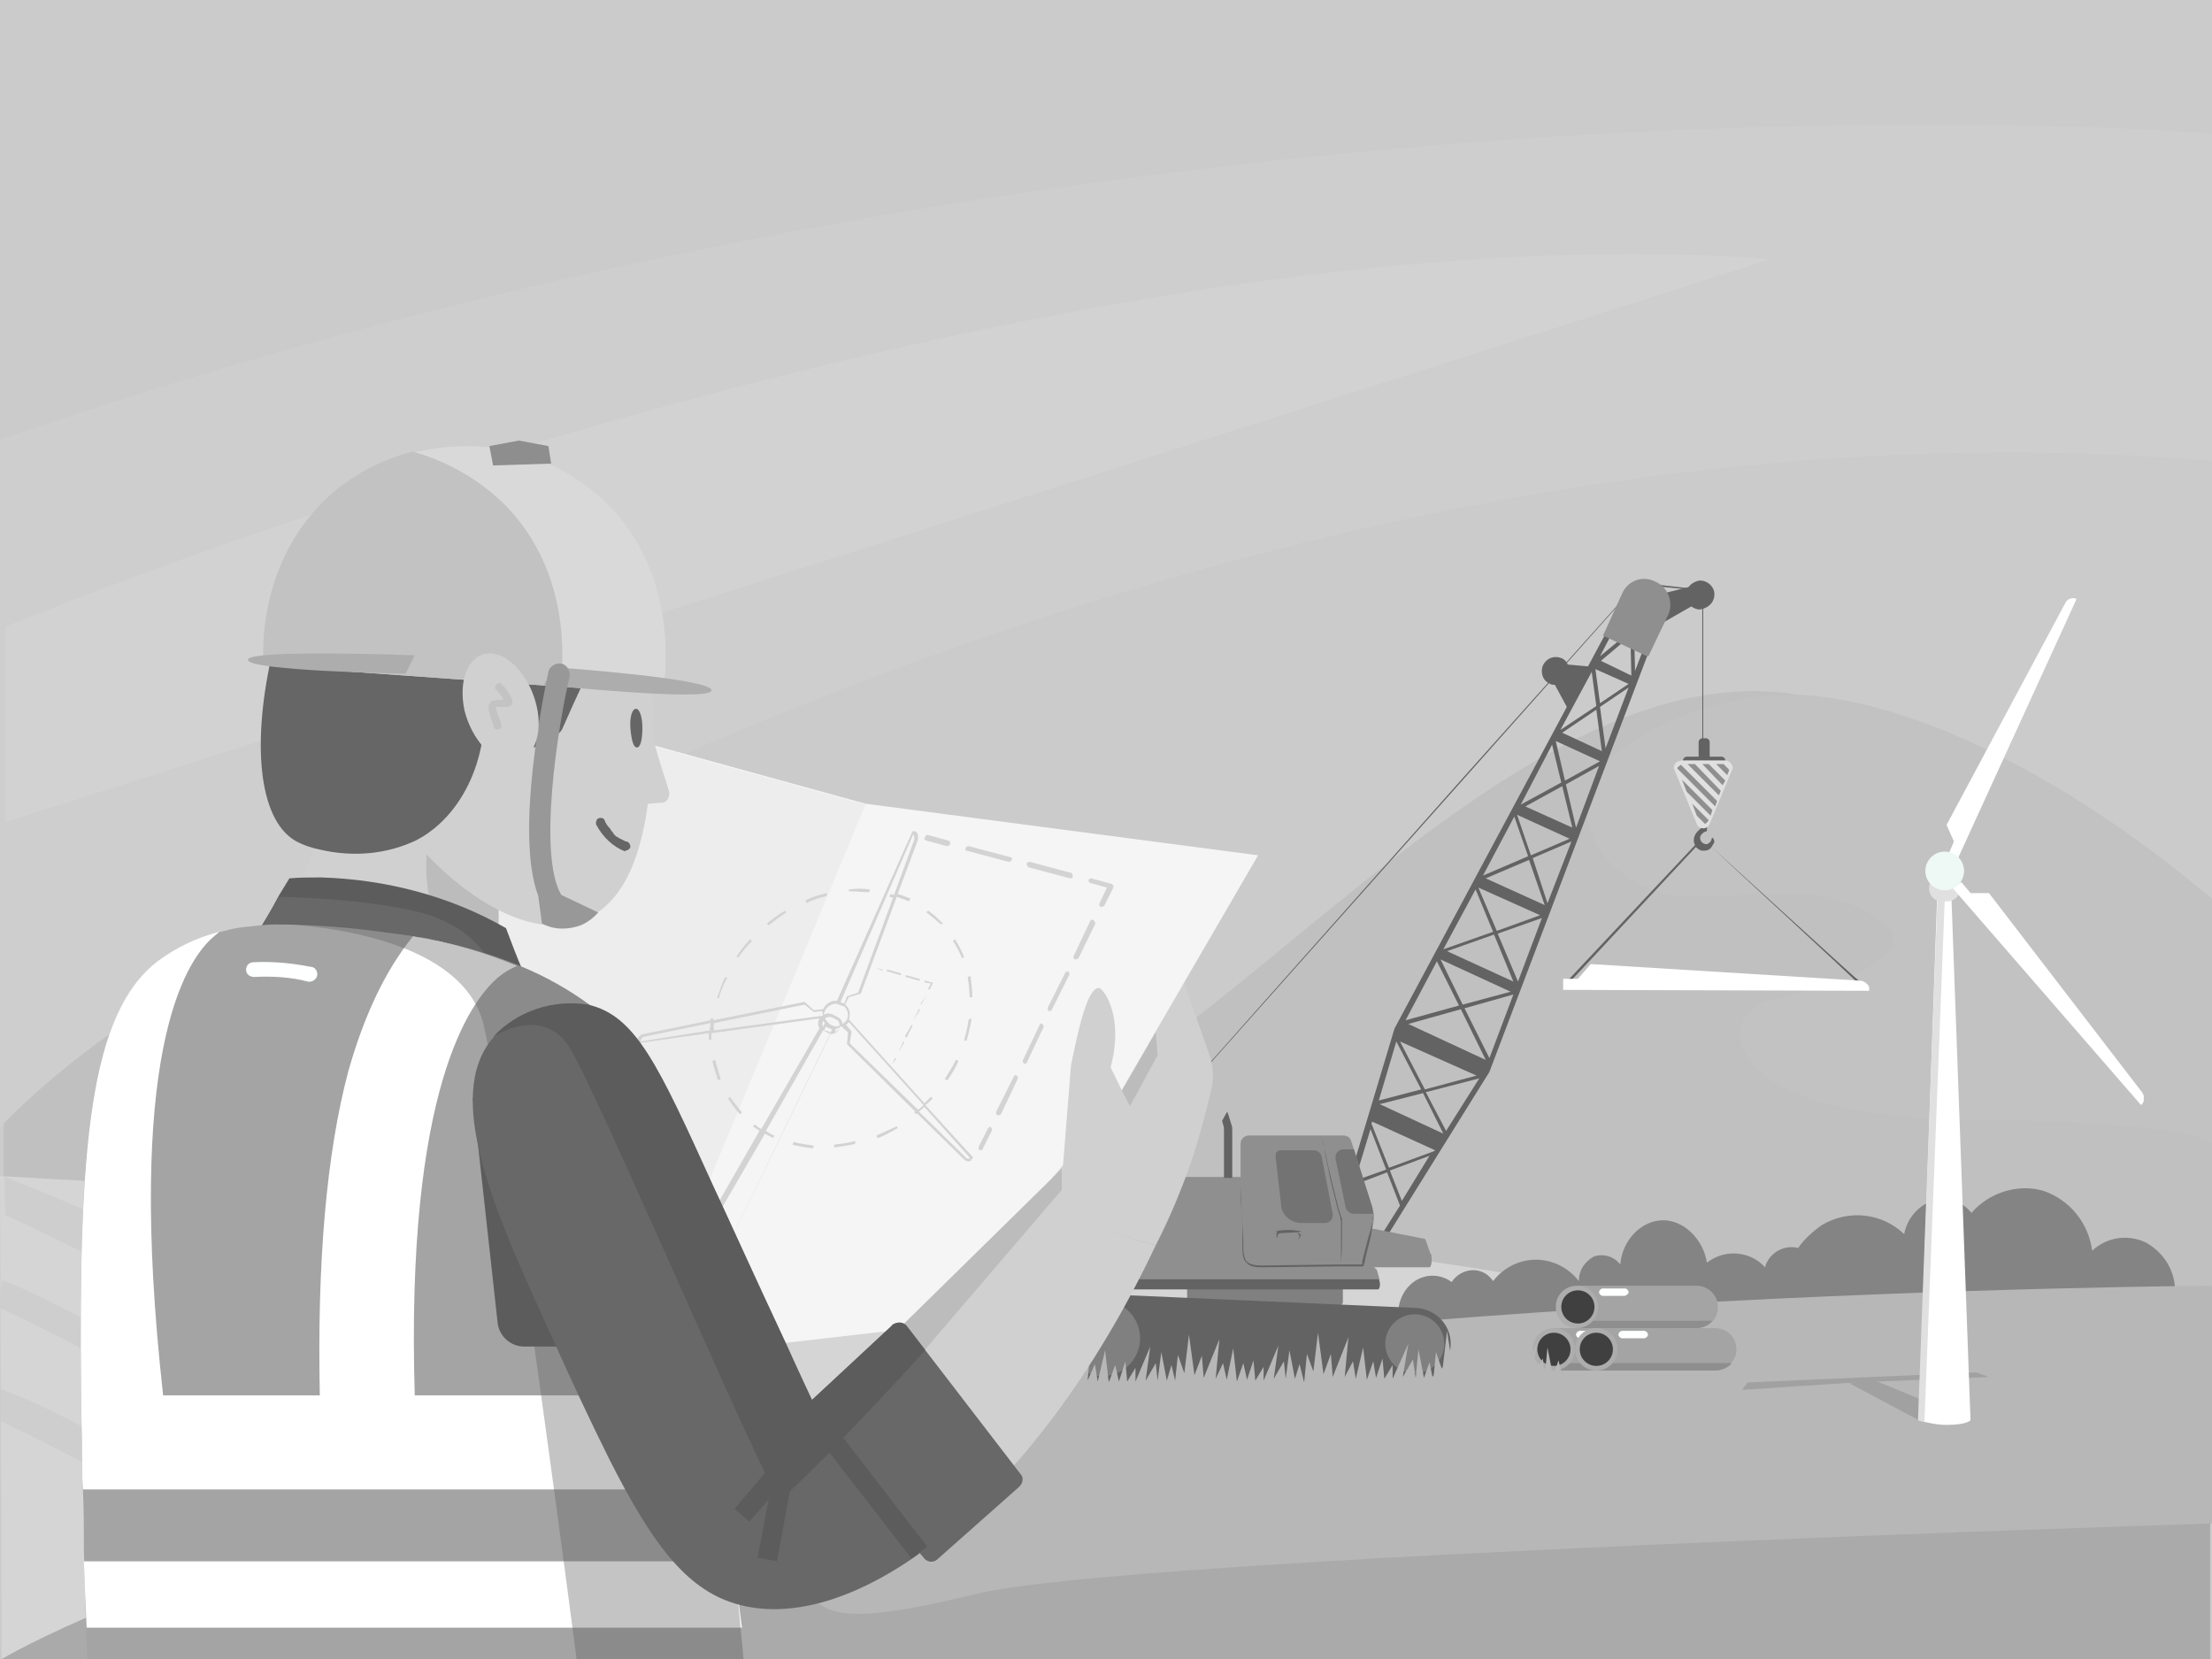 <?xml version="1.0" encoding="utf-8"?>
<!-- Generator: Adobe Illustrator 25.2.1, SVG Export Plug-In . SVG Version: 6.00 Build 0)  -->
<svg version="1.1" id="GabungMitra" xmlns="http://www.w3.org/2000/svg" xmlns:xlink="http://www.w3.org/1999/xlink" x="0px"
	 y="0px" viewBox="0 0 240 180" style="enable-background:new 0 0 240 180;" xml:space="preserve">
<style type="text/css">
	.st0{fill:#CBCBCB;}
	.st1{fill:#CECECE;}
	.st2{fill:#D2D2D2;}
	.st3{fill:#C0C0C0;}
	.st4{fill:#C2C2C2;}
	.st5{fill:#D5D5D5;}
	.st6{fill:#848484;}
	.st7{fill:#AAAAAA;}
	.st8{fill:#B7B7B7;}
	.st9{fill:#A1A1A1;}
	.st10{fill:#FFFFFF;}
	.st11{fill:#E0E0E0;}
	.st12{fill:none;}
	.st13{fill:#EEF8F5;}
	.st14{fill:#A4A4A4;}
	.st15{fill:#8E8E8E;}
	.st16{fill:#ADADAD;}
	.st17{fill:#404040;}
	.st18{fill:#FEFFFF;}
	.st19{fill:#636363;}
	.st20{fill:#8F8F8F;}
	.st21{fill:#808080;}
	.st22{fill:#737373;}
	.st23{fill:#D0D0D0;}
	.st24{fill:#BCBCBC;}
	.st25{fill:#F5F5F5;}
	.st26{fill:#EDEDED;}
	.st27{fill:#D3D3D3;}
	.st28{fill:#666666;}
	.st29{fill:#D9D9D9;}
	.st30{fill:#989898;}
	.st31{fill:#C3C3C3;}
	.st32{fill:#5C5C5C;}
	.st33{fill:#686868;}
	.st34{opacity:0.37;fill:#606060;enable-background:new    ;}
</style>
<g id="Elemen">
	<rect id="Langit" class="st0" width="240" height="180"/>
	<g id="Awan">
		<path id="Awan_x5F_Besar" class="st1" d="M0,122.4c0,0,115-82.8,240-72.4V14.5c0,0-114.9-9.9-240,33.2V122.4z"/>
		<path id="Awan_x5F_Kecil" class="st2" d="M0.6,68c0,0,110.5-45.9,191.6-39.9L0.6,89.2V68z"/>
	</g>
	<g id="Bukit">
		<path id="Bukit_x5F_Base" class="st3" d="M240,97.7c-14.1-10.6-23.6-18.7-44.8-22.3c-33.4-5.7-69,49.5-89.7,46.2
			c-32.6-5.2-41.2-20.9-63.1-20.9s-42,21.2-42,21.2v20H240V97.7z"/>
		<path id="Bukit_x5F_Shad" class="st4" d="M195.5,75.4c-6.8-0.2-13.4,1.7-19,5.5c-9,6.3-2.3,16.6,7.5,16.4s13.9-1.5,19.8,2.4
			s-5.7,7.7-11.6,8.8s-7.1,12.7,21.5,13c24.9,0.2,26.5,2.6,26.5,2.6V97.7C224.3,84.2,207.6,76.1,195.5,75.4z"/>
	</g>
	<g id="BukitOrange">
		<path id="BukitOrange_x5F_Base" class="st5" d="M0,127.6c117.8,7,205.1-0.6,239.5,50.4L0.2,179.9L0,127.6z"/>
		<path id="BukitOrange_x5F_Grid3_1_" class="st1" d="M0.5,129.8v-2.1c9.8,3.7,28.2,12.4,38.3,19c16.2,10.6,31.4,17.7,45.5,31.1
			c-5.4,0.2-10.7,0.9-15.9,2.2c-17.5-23.4-41.3-35.5-67.8-48.2L0.5,129.8L0.5,129.8z"/>
		<path id="BukitOrange_x5F_Grid2" class="st1" d="M0.1,140.3l0.1-1.4c6.9,2.6,17.1,8.8,24.2,13.4c11.4,7.4,22,12.4,31.8,21.7
			c-3.8,0.1-7.5,0.7-11.2,1.5c-12.2-16.3-26.5-24.7-45-33.6L0.1,140.3z"/>
		<path id="BukitOrange_x5F_Grid1" class="st1" d="M0.1,152.3v-1.6c6.9,2.6,13.4,6.6,20.5,11.2c11.4,7.4,15.9,8,25.7,17.4
			c-3.8,0.1-10.1-0.9-13.7,0c-15-15-13.9-16.2-32.5-25.1C0.1,154.2,0.1,152.3,0.1,152.3z"/>
	</g>
	<path id="Tumbuhan" class="st6" d="M236,140.1c0-2.2-1.2-4.2-3.2-5.3c-1.9-0.9-4.2-0.6-5.8,0.9c-0.4-3-2.4-5.5-5.3-6.5
		c-2.8-0.8-5.9,0.2-7.8,2.4c-1-1.3-2.7-1.8-4.3-1.3c-1.6,0.6-2.7,2-3,3.6c-2.4-2.3-6-2.7-8.9-1c-1,0.7-1.9,1.5-2.6,2.5
		c-1.6-0.4-3.2,0.6-3.6,2.1c-1.6-1.8-4.4-2-6.3-0.5c-0.4-2.6-2.6-4.7-4.9-4.6c-2.3,0.1-4.3,2.2-4.5,4.8c-0.7-0.9-1.8-1.2-2.8-0.9
		c-1,0.5-1.7,1.5-1.7,2.7c-0.3-0.4-0.7-0.8-1.1-1.1c-2.6-2-6.2-1.5-8.2,1.1c-0.2-0.3-0.5-0.6-0.8-0.8c-1.3-0.8-2.9-0.3-3.7,0.9
		c-1.2-0.9-2.8-0.9-4-0.1c-1.3,0.9-1.9,2.4-1.8,4c0.4,4.2,3.6,2.7,3.3,4.3c15.9-2.5,28-2.7,44.1-2.3c0.1-1.2,0-2.5-0.2-3.7
		C211.9,140.7,224.5,140.7,236,140.1z"/>
	<g id="BukitHijau">
		<path id="BukitHijau_x5F_Base" class="st7" d="M0.2,180c0,0,63.9-38.5,239.6-38.5V180H0.2z"/>
		<path id="BukitHijau_x5F_Shad" class="st8" d="M77.6,154.2c0,0-32.4,5.8-30.2,11.7s39.7-6.1,39.7,1.8s2.4,9.2,19,5.2
			s134-7.6,134-7.6v-25.8C240,139.5,134.5,140.1,77.6,154.2z"/>
	</g>
	<g id="Turbine_1_">
		<polygon id="Turbine_x5F_Shad" class="st9" points="215.8,149.4 214.4,148.9 189.6,150 189,150.8 198.1,150.2 201.4,150 
			200.7,150.1 208.2,154.1 213.9,154.1 203.7,149.9 		"/>
		<g id="Tiang">
			<path class="st10" d="M208.2,154.1c1,0.3,2,0.5,3,0.5c2.2,0,2.6-0.5,2.6-0.5l-2.1-57.5h-1.5L208.2,154.1z"/>
			<path class="st11" d="M210.7,95h0.6c0.8,0,1.4,0.6,1.4,1.4l0,0c0,0.7-0.6,1.4-1.4,1.4h-0.6c-0.8,0-1.4-0.6-1.4-1.4l0,0
				C209.3,95.6,209.9,95,210.7,95z"/>
			<polygon class="st11" points="211,97.7 208.8,154.3 208.1,154.1 210.2,97.7 			"/>
		</g>
		<g id="Turbine">
			<ellipse class="st12" cx="211" cy="94.5" rx="32.8" ry="32.9"/>
			<path class="st10" d="M212.4,93.2l-1-0.5l0.6-1.4l-0.8-1.8l12.9-24.1c0.1-0.2,0.2-0.3,0.4-0.4l0.3-0.1c0.1,0,0.2,0,0.3,0l0.2,0.1
				L212.4,93.2z"/>
			<path class="st10" d="M211.9,96.4l0.9-0.7l1,1.2h2l16.6,21.6c0.1,0.2,0.2,0.3,0.2,0.5v0.4c0,0.1-0.1,0.2-0.1,0.3l-0.2,0.2
				L211.9,96.4z"/>
			<ellipse class="st13" cx="211" cy="94.5" rx="2.1" ry="2.1"/>
		</g>
	</g>
	<g id="Beton">
		<g id="Beton3">
			<path id="Beton3_x5F_Base" class="st14" d="M183.8,146.4c0,0.6-0.2,1.1-0.6,1.5c-0.4,0.5-1.1,0.8-1.8,0.8h-12.9v-4.6h12.9
				C182.8,144.1,183.8,145.1,183.8,146.4z"/>
			<path id="Beton3_x5F_Shad" class="st15" d="M183.2,147.9c-0.4,0.5-1.1,0.8-1.8,0.8h-12.9v-0.8H183.2z"/>
			<path id="Beton3_x5F_LingLuar" class="st16" d="M168.6,148.7c-1.3,0-2.3-1-2.3-2.3s1-2.3,2.3-2.3s2.3,1,2.3,2.3l0,0
				C170.9,147.7,169.8,148.7,168.6,148.7z"/>
			<circle id="Beton3_x5F_LingDalam" class="st17" cx="168.6" cy="146.4" r="1.8"/>
			<path id="Beton3_x5F_Putih" class="st18" d="M173.8,145.2h-2.4c-0.2,0-0.4-0.2-0.4-0.4l0,0c0-0.2,0.2-0.4,0.4-0.4l0,0h2.4
				c0.2,0,0.4,0.2,0.4,0.4l0,0C174.1,145,174,145.2,173.8,145.2L173.8,145.2z"/>
		</g>
		<g id="Beton2">
			<path id="Beton2_x5F_Base" class="st14" d="M186.4,141.8c0,1.3-1,2.3-2.3,2.3h-12.9v-4.6h12.9
				C185.3,139.5,186.4,140.5,186.4,141.8z"/>
			<path id="Beton2_x5F_Shad" class="st15" d="M185.8,143.3c-0.4,0.5-1.1,0.8-1.8,0.8h-12.9v-0.8H185.8z"/>
			<path id="Beton2_x5F_LingLuar" class="st16" d="M171.1,144.1c-1.3,0-2.3-1-2.3-2.3s1-2.3,2.3-2.3s2.3,1,2.3,2.3l0,0
				C173.4,143,172.4,144.1,171.1,144.1L171.1,144.1z"/>
			<path id="Beton2_x5F_LingDalam" class="st17" d="M173,141.8c0,1-0.8,1.8-1.8,1.8s-1.8-0.8-1.8-1.8s0.8-1.8,1.8-1.8l0,0
				C172.2,140,173,140.8,173,141.8z"/>
			<path id="Beton2_x5F_Putih" class="st18" d="M176.3,140.6h-2.4c-0.2,0-0.4-0.2-0.4-0.4s0.2-0.4,0.4-0.4l0,0h2.4
				c0.2,0,0.4,0.2,0.4,0.4S176.5,140.5,176.3,140.6L176.3,140.6z"/>
		</g>
		<g id="Beton1">
			<path id="Beton1_x5F_Base" class="st14" d="M188.4,146.4c0,0.6-0.2,1.1-0.6,1.5c-0.4,0.5-1.1,0.8-1.8,0.8h-12.9v-4.6H186
				C187.4,144.1,188.4,145.1,188.4,146.4z"/>
			<path id="Beton1_x5F_Shad" class="st15" d="M187.9,147.9c-0.4,0.5-1.1,0.8-1.8,0.8h-12.9v-0.8H187.9z"/>
			<path id="Beton1_x5F_LingLuar" class="st16" d="M173.2,148.7c-1.3,0-2.3-1-2.3-2.3s1-2.3,2.3-2.3s2.3,1,2.3,2.3l0,0
				C175.5,147.7,174.5,148.7,173.2,148.7z"/>
			<circle id="Beton1_x5F_LingDalam" class="st17" cx="173.2" cy="146.4" r="1.8"/>
			<path id="Beton1_x5F_Putih" class="st18" d="M178.4,145.2H176c-0.2,0-0.4-0.2-0.4-0.4s0.2-0.4,0.4-0.4h2.4c0.2,0,0.4,0.2,0.4,0.4
				C178.8,145,178.6,145.2,178.4,145.2z"/>
		</g>
	</g>
	<g id="Buldozer">
		<g id="KabelDerek_1_">
			<path id="KabelDerek_x5F_Base" class="st19" d="M123.7,128.4h-5.2l0,0v-0.2c0-1.3,1-2.3,2.3-2.3l0,0h0.7c1.3,0,2.3,1,2.3,2.3
				L123.7,128.4L123.7,128.4L123.7,128.4z"/>
			<path id="KabelDerek" class="st19" d="M184.8,86.5v-1.6c0-1,0-2.6,0-4.5c0-3.9,0-9.5,0-16.4l0,0l0,0l-7.1-0.8l0,0l0,0L159,84.1
				l-27.1,30.5l-8.2,9.2l-2.2,2.5l-0.6,0.7l-0.2,0.2l0.2-0.2c0.1-0.1,0.3-0.4,0.6-0.6l2.2-2.5c2-2.2,4.8-5.3,8.2-9.2L159,84.3
				l18.6-20.9h-0.1l7.2,0.7l0,0c0,6.9,0,12.5,0,16.4c0,2,0,3.5,0,4.5v1.2C184.8,86.4,184.8,86.5,184.8,86.5z"/>
		</g>
		<g id="UjungDerek">
			<g id="DerekAtas">
				<path id="Derek_x5F_PengaitAtas" class="st19" d="M186.8,82.1h-1.3v-1.6c0-0.2-0.2-0.4-0.4-0.4h-0.4c-0.2,0-0.4,0.2-0.4,0.4v1.6
					H183c-0.2,0-0.4,0.2-0.4,0.4c0,0.2,0.2,0.4,0.4,0.4h3.8c0.2,0,0.4-0.2,0.4-0.4C187.2,82.3,187,82.1,186.8,82.1z"/>
				<path id="Derek_x5F_PengaitBawah" class="st19" d="M185.7,91.9c0.1-0.2,0.3-0.4,0.3-0.6c0-0.1-0.1-0.4-0.2-0.4
					c-0.1,0-0.1,0.1-0.1,0.2c-0.1,0.3-0.4,0.5-0.6,0.5l-0.3-0.1c-0.3-0.2-0.4-0.5-0.3-0.8c0.1-0.2,0.3-0.4,0.6-0.5
					c0.1,0,0.1,0,0.1-0.1V90c0-0.2,0-0.4,0-0.6l-0.5-0.2v0.5c0.1,0.1-1.1,0.6-0.9,1.7c0,0.1,0.1,0.2,0.1,0.3l-14.1,15l0.2,0.2l14-15
					c0.1,0.1,0.2,0.2,0.4,0.3c0.1,0.1,0.3,0.1,0.5,0.1C185.2,92.3,185.5,92.2,185.7,91.9c1.9,1.8,15.2,14,16,14.9l0.2-0.2
					C200.8,105.7,187.5,93.5,185.7,91.9z"/>
				<g id="Derek_x5F_Pengait">
					<path id="Pengait_x5F_Base" class="st11" d="M184.1,89.4l-2.4-5.8c-0.2-0.4,0-0.9,0.4-1c0.1,0,0.2-0.1,0.3-0.1h4.8
						c0.4,0,0.8,0.4,0.8,0.8c0,0.1,0,0.2-0.1,0.3l-2.4,5.8c-0.2,0.4-0.6,0.6-1,0.4C184.3,89.8,184.2,89.6,184.1,89.4z"/>
					<path id="Pengait_x5F_Warna_x5F_1" class="st20" d="M183.6,87.2l1.8,1.8l-0.1,0.1c0,0.1-0.2,0.2-0.3,0.3l-0.9-0.9L183.6,87.2z"
						/>
					<polygon id="Pengait_x5F_Warna_x5F_2" class="st20" points="183,85.9 182.5,84.6 185.8,87.9 185.6,88.5 					"/>
					<path id="Pengait_x5F_Warna_x5F_3" class="st20" d="M182,83.4c0-0.1,0-0.2,0.1-0.2c0.1-0.1,0.2-0.2,0.3-0.2l3.9,3.9l-0.2,0.6
						L182,83.4z"/>
					<polygon id="Pengait_x5F_Warna_x5F_4" class="st20" points="183.1,82.9 183.9,82.9 186.7,85.8 186.5,86.3 					"/>
					<polygon id="Pengait_x5F_Warna_x5F_5" class="st20" points="184.7,82.9 185.4,82.9 187.2,84.7 186.9,85.2 					"/>
					<path id="Pengait_x5F_Warna_x5F_6" class="st20" d="M187,82.9l0.6,0.6c0,0,0,0,0,0.1l-0.2,0.5l-1.2-1.2H187z"/>
				</g>
			</g>
			<path id="UjungDerek_x5F_BilahTurbine" class="st10" d="M169.6,107.4v-1.2h1.6l1.4-1.6l29.2,1.8c0.2,0,0.4,0.1,0.6,0.2l0.3,0.3
				c0.1,0.1,0.1,0.2,0.1,0.3v0.3L169.6,107.4z"/>
		</g>
		<g id="TiangDerek">
			<path id="TiangDerek_x5F_Derek" class="st19" d="M186,64.3c-0.1-0.8-0.9-1.4-1.7-1.3c-0.4,0.1-0.8,0.3-1.1,0.7l-4,1l-2.3-1.1
				l-0.1,0.3l-4.5,8.4l-2.2-0.2c-0.1-0.3-0.4-0.6-0.7-0.7l0,0c-0.8-0.3-1.6,0-2,0.8c-0.3,0.8,0,1.7,0.8,2c0.1,0.1,0.3,0.1,0.5,0.1
				l1.3,2.4l-18.7,34.9l-6.7,22.3h0.2h0.2h0.2l1.6-5.3l3.7-1.4l1.4,3.6l-2.4,3.8h0.2h0.3h0.2l11.4-18.3L180,67.8l3.5-2
				c0.3,0.2,0.7,0.4,1.1,0.3C185.5,65.9,186.1,65.2,186,64.3z M176.8,65.1l0.2,3.3l-3.4,2.8L176.8,65.1z M176.7,74.2l-3.1,2.1
				l-0.5-3.7L176.7,74.2z M172.7,72.9l0.5,3.7l-3.9,2.6L172.7,72.9z M168.4,80.8l1,4.1l-4.4,2.4L168.4,80.8z M170.3,91l-4.2,1.8
				l-1.5-4.4L170.3,91z M164.3,88.6l1.5,4.3l-4.9,2.1L164.3,88.6z M167.1,99.3l-4.7,1.7l-2-4.7L167.1,99.3z M160.1,96.5l1.9,4.6
				l-5.4,1.9L160.1,96.5z M163.9,107.6l-5.2,1.4l-2.4-4.9L163.9,107.6z M155.9,104.3l2.4,4.8l-5.8,1.6L155.9,104.3z M160.2,116.7
				l-5.6,1.5l-2.7-5.2L160.2,116.7z M151.5,113l2.7,5.2l-4.6,1.2L151.5,113z M147,128.1l1.7-5.6l1.7,4.4L147,128.1z M152.1,130.3
				l-1.3-3.3l4.3-1.6L152.1,130.3z M155.6,124.9l-4.9,1.8l-1.9-4.8l0.1-0.2l6.8,3.1L155.6,124.9z M149.7,119.8l4.7-1.2l2.2,4.4
				L149.7,119.8z M156.9,122.7l-2.2-4.2l5.8-1.5L156.9,122.7z M152.8,111.1l5.7-1.6l2.7,5.5L152.8,111.1z M161.6,114.8l-2.7-5.4
				l5.3-1.5L161.6,114.8z M157,103.2l5.1-1.8l2.1,5.1L157,103.2z M164.7,106.5l-2.2-5.2l4.8-1.7L164.7,106.5z M161.2,95.3l4.7-2
				l1.7,4.9L161.2,95.3z M167.9,98l-1.6-4.9l4.2-1.8L167.9,98z M165.5,87.5l4-2.2l1.1,4.5L165.5,87.5z M171,89.8l-1.1-4.7l3.6-2
				L171,89.8z M169.8,84.7l-1-4.3l4.8,2.2L169.8,84.7z M169.5,79.5l3.7-2.5l0.6,4.5L169.5,79.5z M174.2,81.2l-0.6-4.5l3.1-2.1
				L174.2,81.2z M173.7,71.7l3.2-2.7l0.1,4.3L173.7,71.7z M177.2,64.5l2.8,1.3l-2.7,2.3L177.2,64.5z M177.3,68.6l2.5-2.1l-2.4,6.3
				L177.3,68.6z"/>
			<path id="TiangDerek_x5F_Kepala" class="st20" d="M174,68.8l2-4.4c0.6-1.4,2.2-2,3.6-1.3l0,0l0,0c1.4,0.6,2,2.3,1.4,3.6l0,0
				l-2.1,4.4c0,0.1-0.1,0.1-0.2,0.1L174,69C173.9,68.9,173.9,68.8,174,68.8z"/>
		</g>
		<g id="BadanBuldozer">
			<path id="BadanBuldoz_x5F_Badan" class="st20" d="M155.3,136.2c0-0.1,0-0.1-0.1-0.2l-0.5-1.4c0-0.1-0.1-0.2-0.2-0.2l-5.6-1.1
				l0.1-0.5c0.1-0.6,0.1-1.2-0.1-1.8l-2.2-6.9l-0.1-0.3c-0.1-0.4-0.5-0.6-0.8-0.6h-10.3c-0.5,0-0.9,0.4-0.9,0.9v3.6h-21.4
				c-0.6,0.1-1.2,0.5-1.4,1.1c-0.6,1.5-0.7,6.7-0.7,10.1h38.6l-0.3-1.1l-0.3-0.3h6C155.3,137.5,155.4,136.7,155.3,136.2z"/>
			<path id="BadanBuldoz_x5F_Base" class="st21" d="M129,141.5l16.4,0.2c0.1,0,0.3-0.3,0.3-0.4v-1.8c0-0.1-0.1-0.2-0.2-0.2l0,0H129
				c-0.1,0-0.2,0.1-0.2,0.2l0,0v1.8C128.8,141.4,128.9,141.5,129,141.5L129,141.5z"/>
			<path id="BadanBuldoz_x5F_KacaSamping" class="st22" d="M149,131.8c0-0.3-0.1-0.5-0.1-0.8l-2-6.3h-1.1c-0.3,0-0.5,0.1-0.7,0.3
				c-0.2,0.2-0.2,0.5-0.2,0.7l1.1,5.3c0.1,0.4,0.5,0.7,0.9,0.7h2.1V131.8z"/>
			<path id="BadanBuldoz_x5F_KacaDepan" class="st22" d="M138.4,125.5l0.6,5.2v0.2c0.2,1.1,1.2,1.8,2.2,1.8h2.6
				c0.4,0,0.8-0.4,0.8-0.8c0-0.1,0-0.1,0-0.2l-1.2-6.2c-0.1-0.4-0.4-0.7-0.9-0.7H139c-0.2,0-0.4,0.1-0.5,0.2
				S138.4,125.3,138.4,125.5z"/>
			<path id="BadanBuldoz_x5F_Separator" class="st19" d="M111,139.9h38.5c0.3,0,0.3-1.1,0-1.1H111
				C110.7,138.8,110.7,139.9,111,139.9z"/>
			<path id="BadanBuldo_x5F_Motif" class="st19" d="M148.9,132.5c-0.1,0.7-0.3,1.3-0.5,2c-0.2,0.8-0.4,1.5-0.5,2
				c-0.1,0.2-0.1,0.5-0.1,0.6v0.1h-2.3c0-0.4,0.1-1.3,0.1-2.3s0-1.9,0-2.3c0-0.2,0-0.3,0-0.4c-0.1-0.2-0.3-0.8-0.4-1.2
				c-0.2-0.8-0.5-2-0.8-3.2s-0.5-2.4-0.7-3.2l-0.2-1c0-0.1,0-0.2,0-0.4c0,0.1,0,0.2,0,0.4c0,0.2,0.1,0.6,0.2,1
				c0.1,0.8,0.4,2,0.6,3.2c0.3,1.2,0.6,2.4,0.8,3.2c0.1,0.4,0.2,0.7,0.3,1c0,0.1,0.1,0.4,0.1,0.6c0,0.4,0,1.3,0,2.3s0,1.9,0,2.3H145
				l-8,0.1c-0.4,0-0.8,0-1.1-0.1c-0.4-0.1-0.7-0.3-0.8-0.6s-0.2-0.7-0.2-1s0-0.7,0-1c-0.1-1.3-0.1-2.5-0.2-3.5l-0.1-2.4V128v-0.2
				l0,0c0,0,0,0,0,0.1v0.2c0,0.2,0,0.4,0,0.7c0,0.6,0,1.4,0.1,2.4s0.1,2.2,0.1,3.5c0,0.3,0,0.7,0,1s0.1,0.7,0.2,1
				c0.2,0.3,0.5,0.6,0.9,0.7c0.4,0.1,0.8,0.1,1.2,0.1l8-0.1h0.5c0,0.1,0,0.2,0,0.2s0-0.1,0-0.2h2.3l0,0c0,0,0,0,0,0.1v-0.1l0,0l0,0
				c0.1-0.2,0.2-0.5,0.2-0.7c0.1-0.5,0.3-1.2,0.5-2C148.8,133.9,148.9,133.2,148.9,132.5c0.1-0.2,0.1-0.4,0.1-0.6c0-0.1,0-0.1,0-0.2
				C149,131.7,149,132,148.9,132.5z"/>
			<path id="BadanBuldoz_x5F_GagangPintu" class="st19" d="M140.7,133.7c0.2,0,0.3,0,0.5-0.1c-1-0.2-1.9-0.2-2.9,0
				c0.1,0,0.3,0,0.4,0c-0.1,0-0.2,0.1-0.2,0.2c0,0.1,0,0.1,0,0.2c0,0.1,0,0.1,0,0.2c0,0,0,0,0.1,0.1c0-0.1,0-0.2,0-0.3
				c0.1-0.1,0.2-0.2,0.3-0.2L140.7,133.7c0.1,0.1,0.2,0.2,0.3,0.4c0,0.2-0.1,0.3-0.2,0.4l0,0c0.2-0.1,0.4-0.4,0.3-0.6
				C140.9,133.8,140.8,133.8,140.7,133.7z"/>
			<path id="BadanBuldoz_x5F_Cerobong" class="st19" d="M132.8,127.8h0.9v-5.1c0-0.2,0-0.5-0.1-0.7l-0.4-1.3c0,0,0,0-0.1,0l-0.5,0.9
				l0.1,0.4c0.1,0.2,0.1,0.4,0.1,0.7V127.8z"/>
		</g>
		<g id="BanBuldozer">
			<path id="BanBuldoz_x5F_Base" class="st19" d="M153.5,150c2.2-0.2,3.9-2,3.9-4.2s-1.8-3.9-4-3.9l-34-1.5
				c-2.5-0.2-4.6,1.7-4.8,4.1c0,0.5,0,0.9,0.1,1.4c0.9,4.1,4.3,4.1,5.7,4S153.5,150,153.5,150z"/>
			<ellipse id="BanBuldoz_x5F_Kanan" class="st21" cx="153.5" cy="145.8" rx="3.2" ry="3.2"/>
			<ellipse id="BanBuldoz_x5F_Kiri" class="st21" cx="119.6" cy="145.2" rx="4.1" ry="4.1"/>
		</g>
	</g>
	<polygon id="RumputBuldozer" class="st8" points="169.1,147.6 168.5,149.3 167.9,146.2 167.6,149.3 167.4,147.4 166.2,149.3 
		166.8,145.6 165.1,149.4 165.2,148 164.2,149.4 164.1,147.2 163.4,149.4 163,147.6 162.3,149.5 161.9,146 161.1,149.4 160.8,147.5 
		159.9,149.3 160.3,145 158.6,149.2 158.4,146.8 157.7,148.9 157,144.4 156.5,148.7 155.8,146.7 155.5,149.8 155.1,147.8 
		154.5,149.5 153.9,146.4 153.6,149.5 153.3,147.5 152.2,149.4 152.8,145.8 151.1,149.6 151.1,148.1 150.2,149.6 150,147.4 
		149.3,149.5 149,147.7 148.3,149.7 147.9,146.2 147.1,149.6 146.8,147.7 145.9,149.4 146.3,145.1 144.6,149.4 144.4,146.9 
		143.6,149.1 143,144.6 142.5,148.8 141.8,146.9 141.5,150 141,148 140.5,149.6 139.9,146.5 139.5,149.6 139.3,147.7 138.2,149.6 
		138.7,146 137.1,149.8 137.1,148.3 136.2,149.8 136,147.6 135.3,149.7 134.9,147.9 134.2,149.9 133.8,146.3 133.1,149.7 
		132.7,147.9 131.9,149.6 132.3,145.3 130.6,149.5 130.4,147.1 129.6,149.2 129,144.8 128.5,149 127.8,147 127.5,149.8 127.1,148.1 
		126.6,149.8 126,146.7 125.6,149.8 125.4,147.9 124.3,149.8 124.8,146.1 123.2,149.9 123.2,148.4 122.3,149.9 122.1,147.7 
		121.4,149.9 121,148.1 120.3,150 119.9,146.5 119.1,149.9 118.8,148 118,149.8 118.4,145.5 116.7,149.7 116.5,147.2 115.7,149.4 
		115.1,144.9 114.6,149.1 113.9,147.2 113.6,149.9 113.2,148.3 112.7,149.9 112.1,146.8 111.7,150 111.5,148 110.4,149.9 
		110.9,146.3 109.2,150.1 109.3,148.6 108.4,150.1 108.2,147.9 107.5,150 107.1,148.2 106.4,150.2 106,146.6 105.2,150 104.9,148.2 
		104.1,149.9 104.5,145.6 102.8,149.9 102.6,147.4 101.8,149.6 101.2,145.1 100.7,149.3 100,147.4 99.7,150.1 99.3,148.4 
		98.8,150.1 98.3,147.7 98.3,150.9 99.6,150.9 99.9,150.9 113.5,150.7 113.8,150.7 127.4,150.6 127.7,150.6 141.5,150.4 
		141.6,150.4 155.5,150.3 155.6,150.3 169.7,150.1 	"/>
	<g id="Mandor">
		<g id="Telapak">
			<path id="Telapak_x5F_Base" class="st23" d="M125.4,135.1c1.6-3.1,2.9-6.3,4-9.5c0.8-2.5,1.5-5.1,2.1-7.7
				c0.2-1.1,0.1-2.2-0.2-3.2c-0.9-2.7-1.9-5.3-2.8-8l-4.4,1.2c0.3,1.6,0.6,3.3,0.9,4.9l-15.6,17.9L125.4,135.1z"/>
			<polygon id="Telapak_x5F_Shadow" class="st24" points="125.4,112 125.6,114.5 122.6,120 121.7,118.4 			"/>
		</g>
		<g id="Kertas">
			<path id="Kertas_x5F_Kanan" class="st25" d="M120.4,120.5l16.1-27.7l-42.6-5.6l-36.3-10l-26.1,53.6l37.2,16.8L100,144
				C106.9,136.3,113.7,128.4,120.4,120.5z"/>
			<polygon id="Kertas_x5F_Base" class="st26" points="93.9,87.3 68.8,147.7 31.5,130.9 57.6,77.3 			"/>
			<g id="Sketsa">
				<path class="st27" d="M100.5,91.2l2.2,0.6h0.1c0.1,0,0.2-0.1,0.3-0.2c0-0.2,0-0.3-0.2-0.4l-2.2-0.6c-0.2,0-0.3,0-0.3,0.2
					C100.2,91,100.3,91.1,100.5,91.2z"/>
				<path class="st27" d="M104.9,92.3l4.5,1.2h0.1c0.1,0,0.2-0.1,0.3-0.2c0-0.2,0-0.3-0.2-0.3l-4.5-1.2c-0.1,0-0.3,0.1-0.3,0.2
					C104.7,92.1,104.7,92.3,104.9,92.3z"/>
				<path class="st27" d="M116.2,94.7l-4.5-1.2l0,0c-0.1,0-0.3,0.1-0.3,0.2c0,0.2,0.1,0.3,0.2,0.4l4.5,1.2h0.1
					c0.1,0,0.2-0.1,0.2-0.2l0,0C116.4,94.9,116.3,94.7,116.2,94.7z"/>
				<path class="st27" d="M120.6,95.9l-2.2-0.6l0,0c-0.1,0-0.3,0.1-0.3,0.2s0.1,0.3,0.2,0.3l1.8,0.5l-0.8,1.7
					c-0.1,0.1,0,0.3,0.1,0.4h0.1c0.1,0,0.2-0.1,0.3-0.1l1-2c0-0.1,0-0.2,0-0.2C120.7,96,120.7,95.9,120.6,95.9z"/>
				<path class="st27" d="M115.6,105.5l-1.9,3.8l0,0c-0.1,0.1,0,0.3,0.1,0.4h0.1l0,0c0.1,0,0.2-0.1,0.2-0.1l1.9-3.8l0,0
					c0.1-0.1,0-0.3-0.1-0.4C115.8,105.4,115.6,105.4,115.6,105.5z"/>
				<path class="st27" d="M110,116.8l-1.9,3.8l0,0c-0.1,0.1,0,0.3,0.1,0.4h0.1c0.1,0,0.2,0,0.3-0.1l1.8-3.8c0.1-0.1,0-0.3-0.1-0.4
					C110.3,116.6,110.1,116.6,110,116.8z"/>
				<path class="st27" d="M118.3,99.9l-1.8,3.8l0,0c-0.1,0.1,0,0.3,0.1,0.4h0.1c0.1,0,0.2-0.1,0.3-0.1l1.8-3.7
					c0.1-0.1,0-0.3-0.1-0.4C118.6,99.7,118.4,99.8,118.3,99.9z"/>
				<path class="st27" d="M112.8,111.2L111,115l0,0c-0.1,0.1,0,0.3,0.1,0.4h0.1c0.1,0,0.2,0,0.2-0.1l1.8-3.8c0.1-0.1,0-0.3-0.1-0.4
					S112.9,111,112.8,111.2z"/>
				<path class="st27" d="M107.2,122.4l-1,2c-0.1,0.1,0,0.3,0.1,0.4h0.1c0.1,0,0.2,0,0.2-0.1l1-2l0,0c0.1-0.1,0-0.3-0.1-0.4
					C107.5,122.2,107.3,122.3,107.2,122.4z"/>
				<path class="st27" d="M95,105L95,105L95,105C94.9,105,94.9,105.1,95,105l0.7,0.3l0,0h0.1c0,0,0-0.1-0.1-0.1L95,105z"/>
				<path class="st27" d="M98.3,105.8C98.3,105.8,98.2,105.9,98.3,105.8c-0.1,0.1-0.1,0.2,0,0.2l1.4,0.4c0,0,0.1,0,0.1-0.1
					c0,0,0-0.1-0.1-0.1L98.3,105.8C98.4,105.8,98.4,105.8,98.3,105.8z"/>
				<path class="st27" d="M97.7,105.8C97.7,105.8,97.8,105.9,97.7,105.8C97.8,105.8,97.9,105.7,97.7,105.8L97.7,105.8
					c0.1-0.1,0.1-0.2,0-0.2l-1.4-0.4l0,0c0,0-0.1,0-0.1,0.1l0,0c0,0,0,0.1,0.1,0.1L97.7,105.8L97.7,105.8z"/>
				<path class="st27" d="M100.7,107.3L100.7,107.3C100.7,107.4,100.8,107.4,100.7,107.3c0.1,0.1,0.2,0.1,0.2,0l0.3-0.6
					c0,0,0,0,0-0.1c-0.1,0-0.1,0-0.1,0l-0.7-0.2l0,0c0,0-0.1,0-0.1,0.1l0,0c0,0,0,0.1,0.1,0.1l0.6,0.1L100.7,107.3
					C100.8,107.3,100.8,107.3,100.7,107.3z"/>
				<path class="st27" d="M98.2,112.4L98.2,112.4l0.1,0.2l0.1-0.1l0.6-1.2v-0.1h-0.1L98.2,112.4z"/>
				<path class="st27" d="M99.1,110.7L99.1,110.7L99.1,110.7l0.7-1.1l0,0v-0.1h-0.1L99.1,110.7z"/>
				<path class="st27" d="M100.6,107.9L100.6,107.9L100.6,107.9l-0.7,1v0.1c0,0,0.1,0,0.1-0.1L100.6,107.9z"/>
				<path class="st27" d="M97.5,114.2l0.6-1.1V113H98L97.5,114.2L97.5,114.2C97.4,114.3,97.4,114.3,97.5,114.2
					C97.5,114.3,97.5,114.3,97.5,114.2z"/>
				<path class="st27" d="M96.8,115.5L96.8,115.5l0.4-0.6v-0.1h-0.1L96.8,115.5C96.7,115.4,96.7,115.4,96.8,115.5z"/>
				<path class="st27" d="M79.2,119l-0.2,0.2c0.4,0.6,0.8,1.2,1.3,1.7l0.2-0.2C80.1,120.2,79.6,119.6,79.2,119z"/>
				<path class="st27" d="M77.6,115l-0.3,0.1c0.1,0.7,0.4,1.4,0.6,2.1l0.3-0.1C78,116.4,77.8,115.8,77.6,115z"/>
				<path class="st27" d="M102.8,117.2L102.8,117.2c0.5-0.7,0.9-1.4,1.2-2.1l-0.3-0.1c-0.3,0.7-0.8,1.4-1.2,2.1L102.8,117.2z"/>
				<path class="st27" d="M102.3,100.2c-0.5-0.5-1-1-1.6-1.4l-0.2,0.2c0.6,0.4,1.1,0.9,1.6,1.3L102.3,100.2z"/>
				<path class="st27" d="M105.3,105.9L105,106c0.1,0.7,0.2,1.5,0.2,2.2h0.3C105.5,107.4,105.4,106.7,105.3,105.9z"/>
				<path class="st27" d="M105.1,110.6c-0.1,0.8-0.3,1.5-0.5,2.3h0.3v-0.1c0.2-0.7,0.4-1.5,0.5-2.2v-0.1L105.1,110.6L105.1,110.6z"
					/>
				<path class="st27" d="M104.6,103.8c-0.3-0.7-0.6-1.3-1-1.9l-0.2,0.2c0.4,0.6,0.7,1.2,1,1.9L104.6,103.8z"/>
				<path class="st27" d="M81.6,102.1l-0.2-0.2c-0.6,0.6-1.1,1.3-1.5,1.9l0.2,0.1C80.5,103.3,81,102.7,81.6,102.1z"/>
				<path class="st27" d="M83.4,100.4c0.6-0.5,1.3-1,1.9-1.4l-0.1-0.2c-0.7,0.4-1.4,0.9-2,1.4L83.4,100.4L83.4,100.4z"/>
				<path class="st27" d="M89.7,97.2v-0.3c-0.8,0.2-1.6,0.4-2.3,0.8l0.1,0.3C88.2,97.6,89,97.4,89.7,97.2z"/>
				<path class="st27" d="M78.9,106.1l-0.2-0.1c-0.4,0.7-0.6,1.5-0.9,2.3H78C78.2,107.5,78.5,106.8,78.9,106.1z"/>
				<path class="st27" d="M94.3,96.8l0.1-0.3c-0.8-0.1-1.5-0.1-2.3,0v0.2C92.8,96.7,93.6,96.8,94.3,96.8z"/>
				<path class="st27" d="M101.2,119.2L101,119c-0.2,0.2-0.5,0.5-0.7,0.7l-8.2-9.1l0,0c0.2-0.6,0.1-1.2-0.4-1.6l0.4-0.8l1.3-0.4
					l3.9-10.5c0.5,0.2,0.9,0.3,1.3,0.5l0.2-0.3c-0.5-0.2-1-0.4-1.4-0.5l2.2-5.9c0-0.1,0-0.3,0-0.5l-0.1-0.2c0-0.1-0.1-0.2-0.2-0.2
					H99l-8.2,18.4c-0.6-0.1-1.2,0.3-1.5,0.9l0,0l-1,0.1l-1-0.9l-9.9,2c0-0.1,0-0.1,0-0.2h-0.3c0,0.1,0,0.2,0,0.2l-7.3,1.5
					c-0.2,0-0.3,0.1-0.4,0.2l-0.2,0.2c-0.1,0.1-0.1,0.2-0.1,0.3v0.3l7.8-1.1c0,0.2,0,0.5,0,0.7h0.3c0-0.2,0-0.5,0-0.7l11.7-1.6
					c-0.1,0.2-0.2,0.5-0.1,0.8c0,0.1,0.1,0.2,0.1,0.3l-6.3,10.9c-0.2-0.1-0.5-0.3-0.7-0.5l-0.2,0.2c0.2,0.2,0.5,0.3,0.7,0.5
					l-11.8,20.6v0.1v0.1c0,0,0.2,0.5,1.5,1.1c0.6,0.3,1.3,0.5,1.9,0.7h0.1l16-33.1l0,0c0.4,0,0.8-0.2,1-0.6c0-0.1,0.1-0.2,0.1-0.3
					l0,0L92,112l-0.1,1.3l7.4,7.3c0,0-0.1,0-0.1,0.1l0.2,0.2l0,0l0.1-0.1l5.1,5c0.1,0.1,0.3,0.2,0.4,0.2h0.2c0.1,0,0.2-0.1,0.2-0.2
					l0.2-0.2l-5.2-5.7C100.7,119.7,101,119.4,101.2,119.2z M99.1,90.5C99.2,90.5,99.2,90.6,99.1,90.5l0.1,0.3c0,0.1,0,0.2,0,0.3
					l-2.2,6c-0.1,0-0.3-0.1-0.4-0.1l-0.1,0.3c0.1,0,0.3,0.1,0.4,0.1l-3.8,10.3l-1.2,0.4l-0.3,0.8c-0.1,0-0.1-0.1-0.2-0.1
					s-0.1,0-0.2-0.1L99.1,90.5z M90.7,108.9L90.7,108.9C90.8,108.8,90.8,108.8,90.7,108.9l0.9,0.3l0,0c0.4,0.4,0.5,0.9,0.3,1.4
					c0,0.1-0.1,0.1-0.1,0.2l-0.4,0.3c0-0.3-0.2-0.6-0.6-0.8l-0.4-0.2c-0.2-0.1-0.5-0.2-0.8-0.1l0,0c-0.1,0-0.1,0.1-0.2,0.1V110
					C89.5,109.4,90.1,108.9,90.7,108.9z M90.1,112C90,112,90,112,90.1,112l-0.5-0.2v0.1c-0.1,0-0.1-0.1-0.2-0.1l0.2-0.4l0.7,0.3
					L90.1,112z M90.2,111.2c-0.3-0.1-0.5-0.4-0.7-0.7l0,0c0.1,0,0.1-0.1,0.2-0.1c0.2-0.1,0.4-0.1,0.6,0l0.4,0.2l0,0
					c0.3,0.1,0.4,0.4,0.4,0.7C90.8,111.4,90.5,111.4,90.2,111.2z M69.5,113C69.5,112.9,69.5,112.9,69.5,113l0.1-0.3
					c0.1-0.1,0.1-0.1,0.2-0.2l7.3-1.5c0,0.3-0.1,0.5-0.1,0.8L69.5,113z M77.5,111l9.8-2l1,0.8l0.9-0.1l0.1,0.5l-11.8,1.6
					C77.4,111.6,77.4,111.3,77.5,111z M89.3,110.8C89.3,110.7,89.4,110.7,89.3,110.8c0.1,0,0.1,0.1,0.2,0.2l-0.2,0.4
					C89.2,111.2,89.2,111,89.3,110.8z M74.2,145.1c-0.6-0.1-1.2-0.3-1.8-0.6c-0.5-0.2-0.9-0.5-1.3-1L83,123c0.3,0.2,0.6,0.3,0.9,0.5
					l0.1-0.3c-0.3-0.1-0.6-0.3-0.9-0.5l6.2-10.9c0.1,0,0.1,0.1,0.2,0.1l0.4,0.2c0,0,0.1,0,0.2,0L74.2,145.1z M90.6,112
					C90.5,112,90.5,112,90.6,112l0.1-0.4l0,0c0,0,0,0,0.1,0s0.2-0.1,0.3-0.1v0.1C90.9,111.8,90.8,111.9,90.6,112z M92.2,113.2
					l0.2-1.3l-0.6-0.7l0.3-0.3l8.1,9c-0.2,0.2-0.4,0.4-0.6,0.5L92.2,113.2z M105.3,125.7H105c-0.1,0-0.2,0-0.2-0.1l-5.1-5
					c0.2-0.2,0.4-0.3,0.6-0.5L105.3,125.7L105.3,125.7z"/>
				<path class="st27" d="M95.1,123.2l0.1,0.3l0,0c0.8-0.3,1.5-0.7,2.2-1.1l-0.1-0.2C96.6,122.5,95.8,122.9,95.1,123.2z"/>
				<path class="st27" d="M86,124.2c0.7,0.2,1.5,0.3,2.2,0.4l0.1-0.3c-0.7-0.1-1.5-0.2-2.2-0.4L86,124.2z"/>
				<path class="st27" d="M90.5,124.5c0.8-0.1,1.5-0.2,2.3-0.4v-0.3c-0.8,0.2-1.5,0.3-2.3,0.4V124.5z"/>
			</g>
		</g>
		<g id="Leher">
			<path id="Leher_x5F_Base" class="st23" d="M37,85.3c-2.4,5.7-4.8,11.4-7.2,17.1l24.2,2.4V91.3L37,85.3z"/>
			<path id="Leher_x5F_Shad" class="st24" d="M54.1,98.6c-1.2-0.8-2.5-1.7-3.8-2.7c-1.5-1.2-2.8-2.3-4-3.4c-0.4,5.3,1.4,10,4.8,11.7
				c0.9,0.5,2,0.7,3,0.7C54.1,102.8,54.1,100.7,54.1,98.6z"/>
		</g>
		<g id="Kepala">
			<g id="Wajah">
				<path id="Wajah_x5F_Base" class="st23" d="M72.6,85.9c-0.6-2.1-1.4-4.1-1.8-6.3l0,0.1c0-0.4,0-0.7,0-1.1
					c0.1-3,0.2-12.2-5.3-17.4c-3.9-3.7-9.6-4.5-14.8-3.1c-1.4,0.3-7.3,1.8-10.6,7.3c-5.8,9.5,2.2,22.1,2.9,23.2
					c4.6,6.9,14.4,14.6,21.2,10.8c3.9-2.2,5.4-7.2,6.1-12.2c0.5,0,1-0.1,1.5-0.1h0.1C72.4,87,72.7,86.4,72.6,85.9z"/>
				<path id="Wajah_x5F_Mata" class="st28" d="M69.7,79c0,1.2-0.2,2.1-0.6,2.1s-0.6-0.9-0.7-2.1s0.2-2.1,0.6-2.1S69.7,77.8,69.7,79z
					"/>
				<path id="Wajah_x5F_Mulut" class="st28" d="M67.9,92.4c-1.4-0.5-2.5-1.6-3.2-2.9c-0.1-0.2,0-0.6,0.2-0.7s0.6-0.1,0.7,0.2
					c0.1,0.3,0.3,0.6,0.5,0.8l0.1,0.1l0,0l0.1,0.2c0.1,0.1,0.2,0.2,0.3,0.4l0.2,0.2l0.1,0.1H67l0,0l0.1,0.1l0.2,0.1l0.4,0.2l0.2,0.1
					l0,0H68c0.3,0.1,0.4,0.4,0.4,0.6c-0.1,0.3-0.4,0.4-0.6,0.4L67.9,92.4z"/>
			</g>
			<path id="Rambut" class="st28" d="M61,73.4c0-0.4,0-0.6,0-0.6l-31.4-2.2C27.3,80.4,28,88.8,32,91.2c0.9,0.5,1.8,0.8,2.8,1
				c3.5,0.8,7.1,0.5,10.3-1c5.1-2.6,8.3-9.3,7.3-16.7c0.1,2.7,1.6,5.1,4,6.4c1.3,0.7,2.2,0,2.9-1.1c0.7,0.2,1.4-0.1,1.7-0.7
				c0.8-1.8,1.6-3.6,2.4-5.3L61,73.4z"/>
			<g id="HelmAtas">
				<path id="Helm_x5F_Base" class="st29" d="M28.6,72.2l32.2,2.3l11.1,0.8c0.2-1.3,2-12.2-5.6-20.2c-3.1-3.2-7.1-5.4-11.4-6.3
					c-3.3-0.6-6.7-0.5-10,0.3c-3.1,0.8-6,2.2-8.5,4.3C27.8,60.5,28.5,71.2,28.6,72.2z"/>
				<path id="Helm_x5F_Shad" class="st4" d="M28.6,72.2l32.2,2.3c0.4-2.9,1-12.3-5.7-19.4c-2.8-2.9-6.4-5-10.3-6.1
					c-3.1,0.8-6,2.2-8.5,4.3C27.8,60.5,28.5,71.2,28.6,72.2z"/>
				<path id="Helm_x5F_PoniDepan" class="st16" d="M60.2,72.4c0,0,17,1.2,17,2.5S59,74.3,59,74.3L60.2,72.4z"/>
				<path id="Helm_x5F_PoniBelakang" class="st16" d="M44,73.1c0,0-17-0.3-17.1-1.5S45,71.1,45,71.1L44,73.1z"/>
				<polygon id="Helm_x5F_Atas" class="st15" points="53.1,48.4 56.3,47.8 59.5,48.4 59.8,50.3 53.5,50.5 				"/>
				<path id="Helm_x5F_Tali" class="st30" d="M60.9,97.1c-2.6-4.4-0.3-18.6,0.9-23.7c0.1-0.6-0.3-1.3-0.9-1.4
					c-0.6-0.1-1.3,0.3-1.4,0.9c-0.4,1.9-3.7,17.5-1.1,24.3l0.4,3c1.3,0.7,2.8,0.7,4.2,0.2c0.7-0.3,1.4-0.8,1.9-1.4L60.9,97.1z"/>
			</g>
			<g id="telinga">
				<path id="Telinga_x5F_Base" class="st23" d="M50.4,77.1c0.8,3.2,3.2,5.8,5.3,5.6s3.3-2.9,2.5-6.2s-3.2-5.8-5.3-5.6
					S49.7,73.8,50.4,77.1z"/>
				<path id="Telinga_x5F_Line" class="st31" d="M53.8,74.8c0.2,0.2,0.4,0.5,0.6,0.7c0.1,0.1,0.2,0.3,0.2,0.4
					c0.1,0.1,0.1,0.3,0.1,0.4v-0.2l0,0l0.2-0.1h-0.1l0.2-0.1c-0.6,0.1-1.8-0.2-2,0.7c0,0.4,0.1,0.8,0.2,1.1c0.1,0.4,0.3,0.8,0.4,1.2
					s0.9,0.3,0.8-0.2s-0.4-1.2-0.6-1.8c0-0.1,0-0.1,0-0.2c0,0,0-0.1,0,0s0,0,0.1,0h0.2H55c0.3,0,0.6-0.2,0.6-0.5s-0.1-0.5-0.3-0.8
					c-0.2-0.5-0.6-0.9-1-1.3C54,74,53.5,74.5,53.8,74.8L53.8,74.8z"/>
			</g>
		</g>
		<g id="Badan">
			<path id="LeherBaju_x5F_Shad" class="st32" d="M27.8,101.4l24,3.4l5,0.7c-0.7-1.6-1.3-3.2-1.9-4.8c-6.1-3.5-13.1-5.3-20.1-5.5
				c-1.2,0-2.3,0-3.4,0.1l-1.1,1.8C29.5,98.6,28.7,100,27.8,101.4z"/>
			<path id="LeherBaju_x5F_Base" class="st33" d="M27.8,101.4l24,3.4l0.7-1.5c-0.6-0.7-1.2-1.4-1.9-1.9c-1-0.8-2.2-1.4-3.4-1.9
				c-2.3-0.9-8.5-2-16.9-2.2l0,0C29.5,98.6,28.7,100,27.8,101.4z"/>
			<path id="Badan_x5F_Base" class="st14" d="M8.8,151.4c0,2.1,0.1,4.3,0.1,6.6c0,1.2,0,2.4,0.1,3.7c0.1,2,0.1,4.1,0.1,6.3v0.1
				c0.1,4.1,0.2,7.5,0.3,10.1c0,0.8,0.1,1.5,0.1,2.1h71.2c-0.1-0.7-0.1-1.4-0.2-2.1c-0.3-3.6-0.7-7-1-10.2c-0.2-2.2-0.4-4.3-0.6-6.3
				c-0.4-3.8-0.7-7.2-1-10.2c-0.1-0.8-0.1-1.5-0.2-2.2c-2.4-23.9-3.2-28.9-7.4-34.3c-3.7-4.5-8.5-8-13.9-10.2c-2.4-1-5-1.8-7.5-2.4
				c-0.8-0.2-1.5-0.3-2.2-0.5s-1.3-0.2-1.8-0.3c-1.2-0.2-2.2-0.3-2.9-0.4c-4-0.6-8.1-0.9-12.1-0.9l0,0c-1.2,0-2.4,0.2-3.6,0.3
				c-0.6,0.1-1.3,0.2-1.9,0.4l-0.5,0.1l0,0c-2.4,0.6-4.7,1.7-6.7,3.2C9.6,110.1,8.5,124.5,8.8,151.4z"/>
			<path id="Badan_x5F_Strip1" class="st10" d="M78,151.4H45l0,0c-1-33.2,6-42.8,9.1-45.4c0.6-0.5,1.3-0.9,2-1.2
				c-3.6-1.5-7.4-2.6-11.3-3.2c-3,3.7-5.3,8.6-7,14.6c-2.4,9-3.4,20.9-3.1,35.2h-17c-4.1-36.8,2.3-47,5.4-49.7
				c0.2-0.2,0.5-0.4,0.7-0.6c-2.4,0.6-4.7,1.7-6.7,3.2c-7.4,5.7-8.6,20.1-8.3,47c0,2.1,0.1,4.3,0.1,6.6c0,1.2,0,2.4,0.1,3.7h70
				C78.6,157.8,78.3,154.4,78,151.4z"/>
			<path id="Badan_x5F_Strip2" class="st10" d="M9.1,169.4L9.1,169.4c0.1,2.9,0.2,5.3,0.3,7.2h71.1c-0.3-2.5-0.7-4.9-1-7.2H9.1z"/>
			<path id="Badan_x5F_Shad" class="st34" d="M29.8,100.2c4.8,0.2,20.5,1.6,22.7,11.1c2.6,11.3,10.1,69,10.1,69h18.1
				c-0.1-0.7-0.1-1.4-0.2-2.1c-0.3-3.6-0.7-7-1-10.2c-0.2-2.2-0.4-4.3-0.6-6.3c-0.4-3.8-0.7-7.2-1-10.2c-0.1-0.8-0.1-1.5-0.2-2.2
				c-2.4-23.9-3.2-28.9-7.4-34.3c-3.7-4.5-8.5-8-13.9-10.2c-2.4-1-5-1.8-7.5-2.4c-0.8-0.2-1.5-0.3-2.2-0.5s-1.3-0.2-1.8-0.3
				c-1.2-0.2-2.2-0.3-2.9-0.4C37.9,100.5,33.8,100.2,29.8,100.2z"/>
			<path class="st18" d="M27.6,106c1.9-0.1,3.9,0,5.8,0.5c0.4,0.1,0.9-0.2,1-0.6l0,0c0.1-0.4-0.1-0.9-0.6-1c0,0,0,0-0.1,0
				c-2-0.4-4.1-0.6-6.2-0.5c-0.5,0-0.8,0.4-0.8,0.8l0,0l0,0C26.7,105.7,27.1,106,27.6,106z"/>
		</g>
		<g id="Lengan">
			<path id="Lengan_x5F_Base" class="st23" d="M111.3,131.1l14.1,4c-6.6,14-15,24.9-23.4,31.6c-3.6-5.5-7.2-11.1-10.4-16.9
				L111.3,131.1z"/>
			<polygon id="Lengan_x5F_Shad" class="st24" points="115.2,126.8 115.2,129.1 100.3,146.5 98,143.7 			"/>
			<path id="LenganBaju_x5F_ShadBawah" class="st32" d="M51.3,119.1c0.9,8.2,1.8,16.3,2.7,24.5c0.2,1.4,1.4,2.5,2.9,2.5h10.3L63,120
				L51.3,119.1z"/>
			<path id="LenganBaju_x5F_Base" class="st33" d="M110.7,159.9l-10.3-13.4l-2-2.6c-0.4-0.5-1-0.5-1.5-0.2c0,0-0.1,0-0.1,0.1l-8.6,8
				l-0.1,0.1l0,0c-1-2.1-1.9-4.1-2.8-6c-3.7-7.9-6.3-13.7-7.9-17.1c-6-13.2-8.4-18.5-13.6-19.7c-3.8-0.7-7.7,0.6-10.3,3.5
				c-5.4,6.3,0.1,18.7,5.9,31.4c2.5,5.6,4.7,10.3,6.7,14.3c4.6,9.1,8.3,14.1,13.7,15.7c5.7,1.7,12.7-0.3,19.9-5.4l0.1-0.1
				c0.1,0.2,0.3,0.3,0.4,0.5c0.4,0.5,1,0.6,1.5,0.2c0,0,0,0,0.1-0.1l8.8-7.8C111,160.9,111.1,160.3,110.7,159.9z"/>
			<path id="LenganBaju_x5F_ShadAtas" class="st32" d="M98.9,169.1l1.7-1.3L91.5,156c0.8-0.8,1.5-1.6,2.3-2.4
				c3.5-3.7,6.6-7.1,6.6-7.1l-2-2.6c-0.4-0.5-1-0.5-1.5-0.2c0,0-0.1,0-0.1,0.1l-8.6,8l-0.1,0.1c-1-2.1-1.9-4.1-2.8-6.1
				c-3.7-7.9-6.3-13.7-7.9-17.1c-6-13.2-8.4-18.5-13.6-19.7c-3.8-0.6-7.7,0.7-10.3,3.5c0,0,5.2-3.5,8.2,1
				c2.5,3.8,16.5,36.5,21.3,46.3l-3.3,3.9l1.6,1.4l2.1-2.4l-1.2,6.3l2.1,0.4l1.4-7.6c1-0.9,2.6-2.5,4.3-4.2L98.9,169.1z"/>
		</g>
		<path id="Mandor_x5F_IbuJari" class="st23" d="M123.8,122.6l-3.3-6.8c0.4-1.4,1.1-5-0.5-7.8c-0.4-0.6-0.6-0.8-0.8-0.8
			c-1.2,0-2.2,4.4-3,8.4c-0.3,3.8-0.6,7.5-0.9,11.3L123.8,122.6z"/>
	</g>
</g>
</svg>
